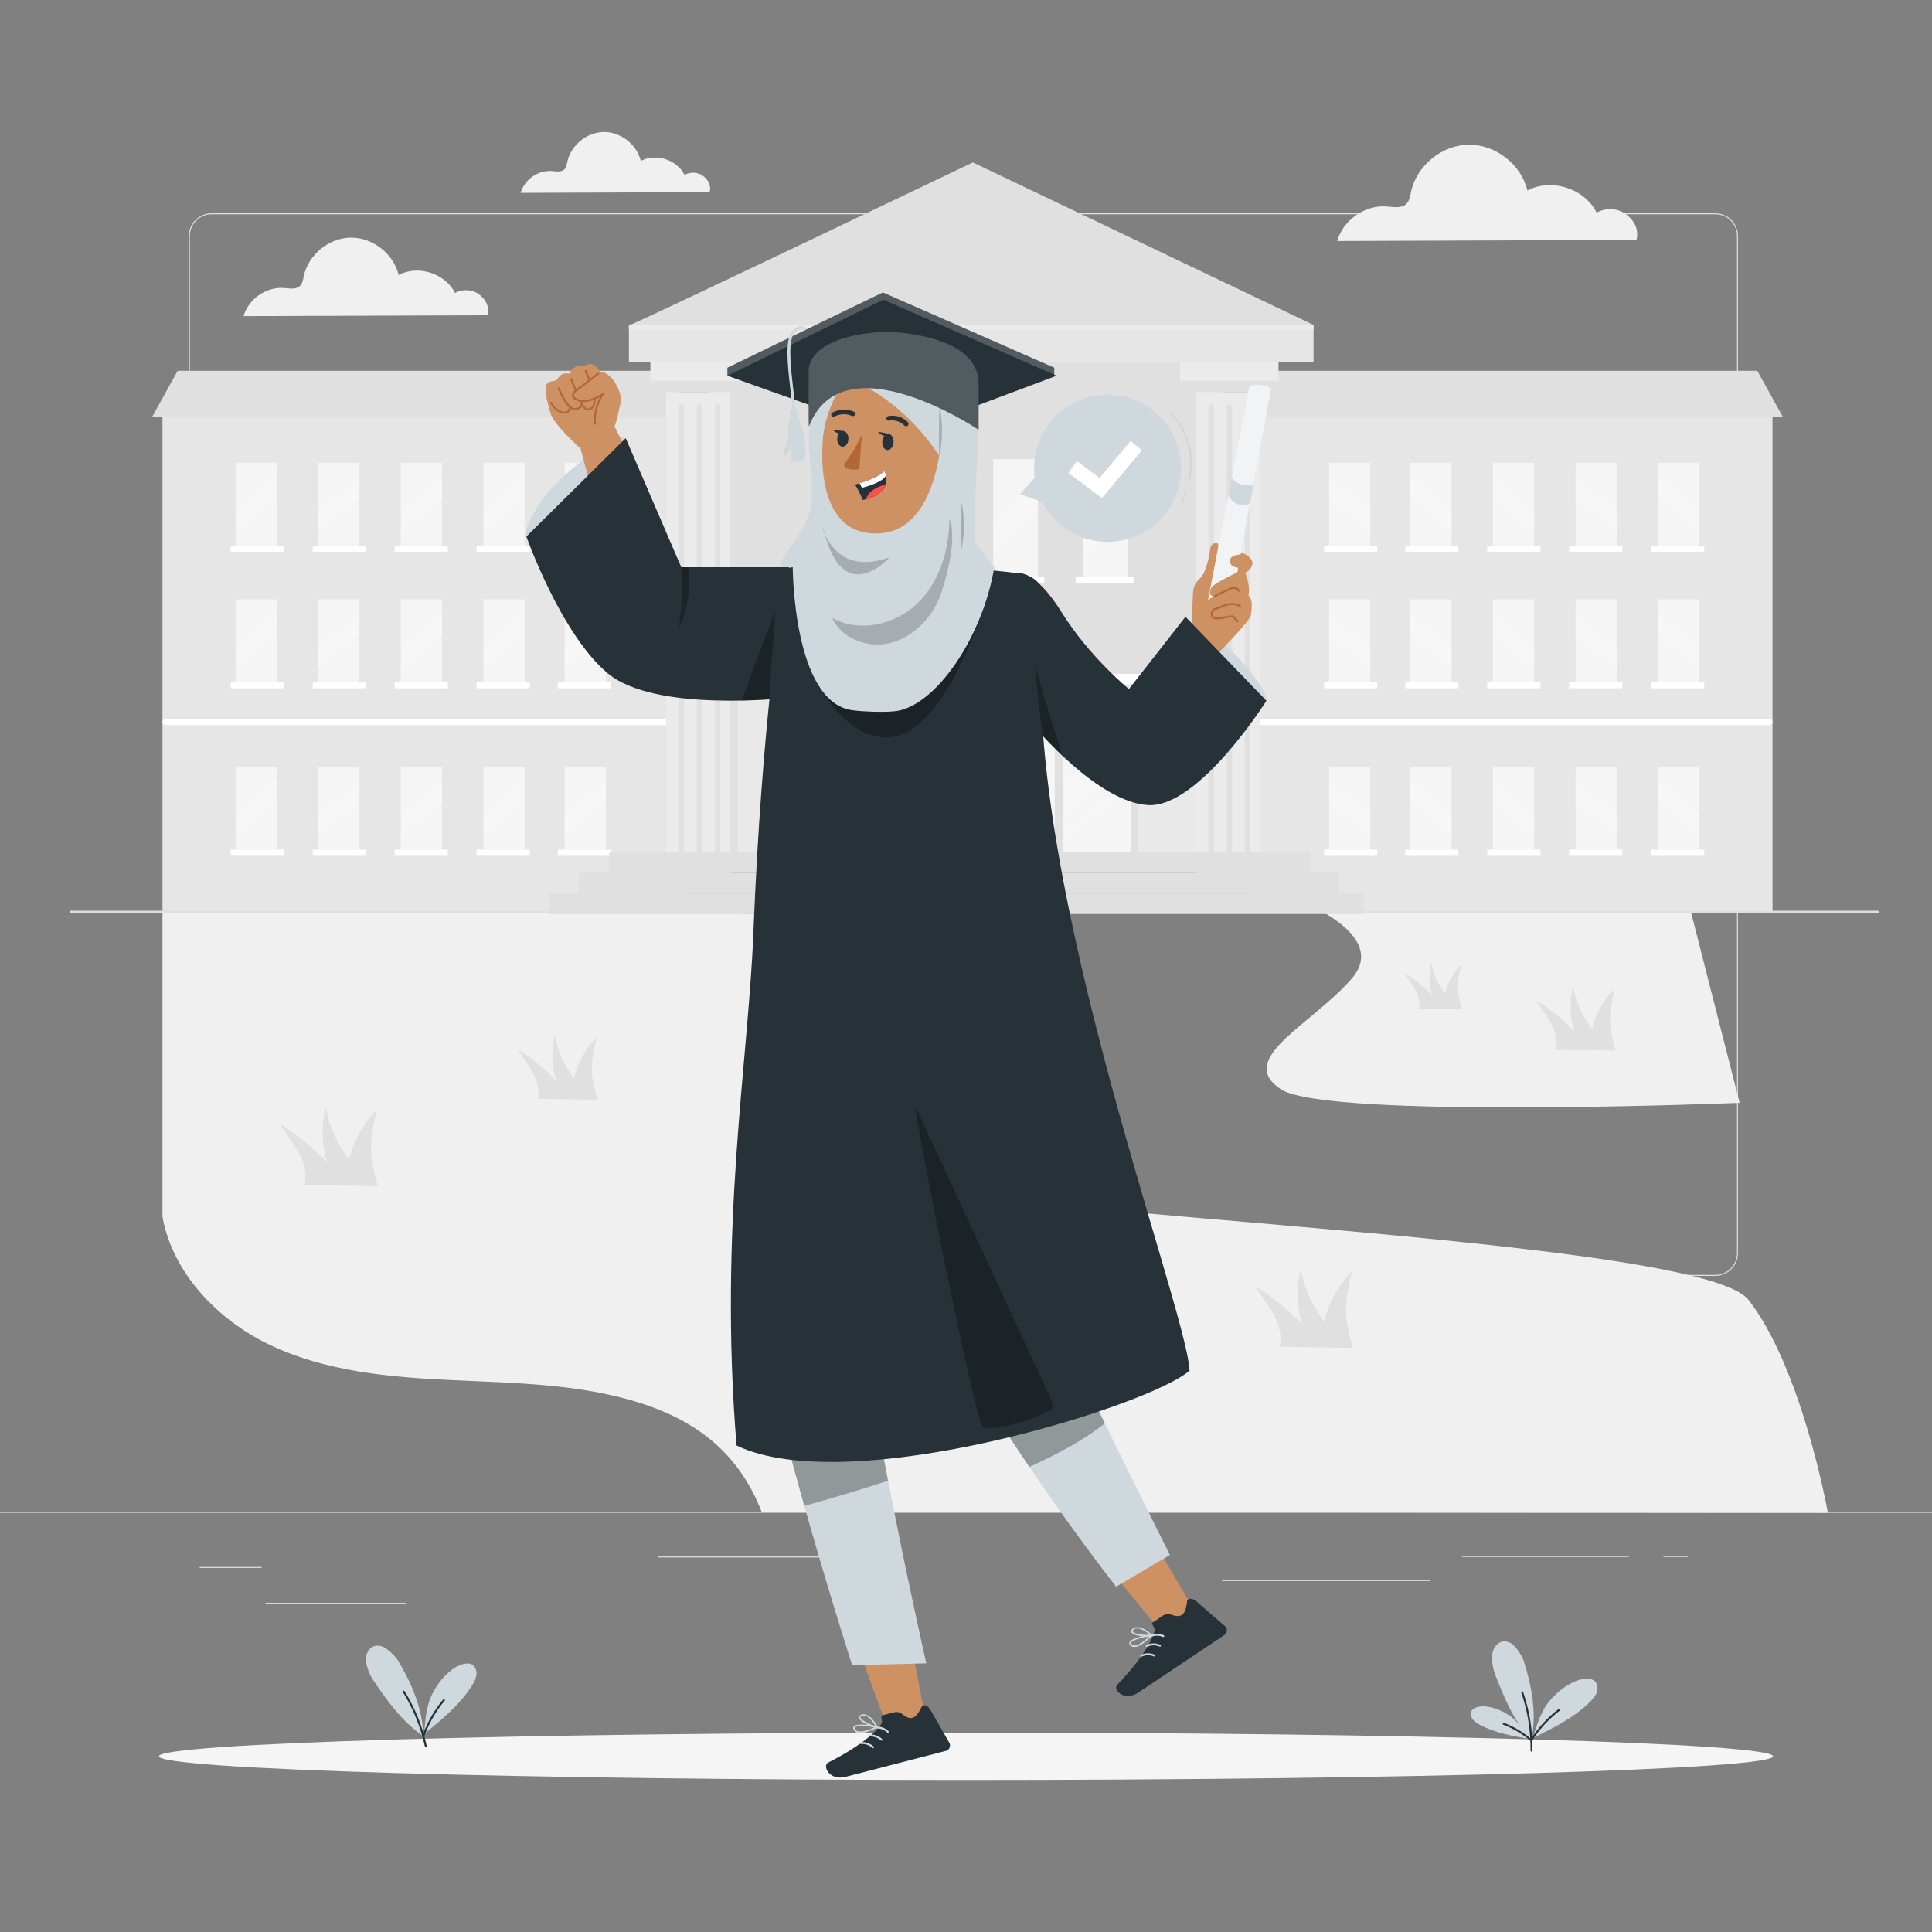 <svg xmlns="http://www.w3.org/2000/svg" viewBox="0 0 500 500"><rect x="0" y="0" width="500" height="500" fill="#808080" stroke="none"/><g id="freepik--background-complete--inject-31"><g><g><g><path d="M443.92,330.198h-180.746c-3.232,0-5.862-2.63-5.862-5.862V61.062c0-3.232,2.63-5.862,5.862-5.862h180.746c3.232,0,5.862,2.629,5.862,5.862V324.335c0,3.233-2.63,5.862-5.862,5.862ZM263.174,55.45c-3.095,0-5.612,2.518-5.612,5.612V324.335c0,3.095,2.518,5.612,5.612,5.612h180.746c3.095,0,5.612-2.517,5.612-5.612V61.062c0-3.094-2.518-5.612-5.612-5.612h-180.746Z" style="fill:#e0e0e0;"></path><path d="M235.493,330.198H54.746c-3.232,0-5.862-2.63-5.862-5.862V61.062c0-3.232,2.629-5.862,5.862-5.862H235.493c3.232,0,5.862,2.629,5.862,5.862V324.335c0,3.233-2.63,5.862-5.862,5.862ZM54.746,55.45c-3.094,0-5.612,2.518-5.612,5.612V324.335c0,3.095,2.518,5.612,5.612,5.612H235.493c3.095,0,5.612-2.517,5.612-5.612V61.062c0-3.094-2.518-5.612-5.612-5.612H54.746Z" style="fill:#e0e0e0;"></path></g><rect x="0" y="391.267" width="500" height=".25" style="fill:#e0e0e0;"></rect></g><rect x="51.672" y="405.531" width="16.06" height=".25" style="fill:#e0e0e0;"></rect><rect x="170.352" y="402.821" width="53.53" height=".25" style="fill:#e0e0e0;"></rect><rect x="68.732" y="414.821" width="36.25" height=".25" style="fill:#e0e0e0;"></rect><rect x="378.352" y="402.691" width="43.19" height=".25" style="fill:#e0e0e0;"></rect><rect x="430.452" y="402.691" width="6.33" height=".25" style="fill:#e0e0e0;"></rect><rect x="316.212" y="408.921" width="53.89" height=".25" style="fill:#e0e0e0;"></rect></g><path d="M333.926,232.123s26.414,9.19,15.823,21.237-30.151,20.771-18.211,28.562c11.94,7.792,118.683,3.492,118.683,3.492l-13.601-53.291h-102.694Z" style="fill:#f0f0f0;"></path><path d="M452.536,336.437c-13.601-17.513-228.491-22.556-241.115-34.798-12.624-12.242,32.715-43.251,32.488-56.913-.227-13.662-201.86-8.772-201.86-8.772v78.942c2.594,14.436,14.103,26.566,27.497,33.023,14.674,7.074,31.359,8.521,47.633,9.271,16.273,.75,32.831,.959,48.365,5.865,15.19,4.798,25.834,13.413,31.573,28.211l275.942,.25c-.317-1.726-6.922-37.567-20.523-55.08Z" style="fill:#f0f0f0;"></path><g><rect x="183.421" y="93.684" width="132.918" height="129.475" style="fill:#e0e0e0;"></rect><rect x="190.908" y="174.403" width="119.409" height="46.305" style="fill:#fff; opacity:.3;"></rect><rect x="192.056" y="174.403" width="117.475" height="2.675" style="fill:#fff;"></rect><g><rect x="323.022" y="107.898" width="135.705" height="128.056" transform="translate(781.749 343.852) rotate(180)" style="fill:#e6e6e6;"></rect><polygon points="324.988 107.898 461.405 107.898 454.791 95.96 324.988 95.96 324.988 107.898" style="fill:#e0e0e0;"></polygon><rect x="324.988" y="186.054" width="133.74" height="1.588" rx=".756" ry=".756" transform="translate(783.715 373.696) rotate(180)" style="fill:#fff;"></rect><g><g><rect x="429.144" y="119.76" width="10.663" height="21.497" transform="translate(868.952 261.017) rotate(180)" style="fill:#f5f5f5;"></rect><path d="M429.144,123.294l10.663,8.972s0,5.374,0,5.33-10.663-8.395-10.663-8.35,0-5.952,0-5.952Z" style="fill:#fff; opacity:.2;"></path></g><g><rect x="407.763" y="119.76" width="10.663" height="21.497" transform="translate(826.188 261.017) rotate(180)" style="fill:#f5f5f5;"></rect><path d="M407.763,123.294l10.663,8.972s0,5.374,0,5.33-10.663-8.395-10.663-8.35,0-5.952,0-5.952Z" style="fill:#fff; opacity:.2;"></path></g><g><rect x="386.381" y="119.76" width="10.663" height="21.497" transform="translate(783.424 261.017) rotate(180)" style="fill:#f5f5f5;"></rect><path d="M386.381,123.294l10.663,8.972s0,5.374,0,5.33-10.663-8.395-10.663-8.35,0-5.952,0-5.952Z" style="fill:#fff; opacity:.2;"></path></g><g><rect x="364.999" y="119.76" width="10.663" height="21.497" transform="translate(740.66 261.017) rotate(180)" style="fill:#f5f5f5;"></rect><path d="M364.999,123.294l10.663,8.972s0,5.374,0,5.33-10.663-8.395-10.663-8.35,0-5.952,0-5.952Z" style="fill:#fff; opacity:.2;"></path></g><rect x="427.291" y="141.217" width="13.756" height="1.577" transform="translate(868.338 284.011) rotate(180)" style="fill:#fff;"></rect><rect x="406.09" y="141.217" width="13.756" height="1.577" transform="translate(825.937 284.011) rotate(180)" style="fill:#fff;"></rect><rect x="384.89" y="141.217" width="13.756" height="1.577" transform="translate(783.536 284.011) rotate(180)" style="fill:#fff;"></rect><rect x="363.689" y="141.217" width="13.756" height="1.577" transform="translate(741.134 284.011) rotate(180)" style="fill:#fff;"></rect><g><rect x="343.978" y="119.76" width="10.663" height="21.497" transform="translate(698.619 261.017) rotate(180)" style="fill:#f5f5f5;"></rect><path d="M343.978,123.294l10.663,8.972s0,5.374,0,5.33-10.663-8.395-10.663-8.35,0-5.952,0-5.952Z" style="fill:#fff; opacity:.2;"></path></g><rect x="342.668" y="141.217" width="13.756" height="1.577" transform="translate(699.092 284.011) rotate(180)" style="fill:#fff;"></rect></g><g><g><rect x="429.144" y="155.1" width="10.663" height="21.497" transform="translate(868.952 331.696) rotate(180)" style="fill:#f5f5f5;"></rect><path d="M429.144,158.634l10.663,8.972s0,5.374,0,5.33-10.663-8.395-10.663-8.35,0-5.952,0-5.952Z" style="fill:#fff; opacity:.2;"></path></g><g><rect x="407.763" y="155.1" width="10.663" height="21.497" transform="translate(826.188 331.696) rotate(180)" style="fill:#f5f5f5;"></rect><path d="M407.763,158.634l10.663,8.972s0,5.374,0,5.33-10.663-8.395-10.663-8.35,0-5.952,0-5.952Z" style="fill:#fff; opacity:.2;"></path></g><g><rect x="386.381" y="155.1" width="10.663" height="21.497" transform="translate(783.424 331.696) rotate(180)" style="fill:#f5f5f5;"></rect><path d="M386.381,158.634l10.663,8.972s0,5.374,0,5.33-10.663-8.395-10.663-8.35,0-5.952,0-5.952Z" style="fill:#fff; opacity:.2;"></path></g><g><rect x="364.999" y="155.1" width="10.663" height="21.497" transform="translate(740.66 331.696) rotate(180)" style="fill:#f5f5f5;"></rect><path d="M364.999,158.634l10.663,8.972s0,5.374,0,5.33-10.663-8.395-10.663-8.35,0-5.952,0-5.952Z" style="fill:#fff; opacity:.2;"></path></g><rect x="427.291" y="176.556" width="13.756" height="1.577" transform="translate(868.338 354.69) rotate(180)" style="fill:#fff;"></rect><rect x="406.09" y="176.556" width="13.756" height="1.577" transform="translate(825.937 354.69) rotate(180)" style="fill:#fff;"></rect><rect x="384.89" y="176.556" width="13.756" height="1.577" transform="translate(783.536 354.69) rotate(180)" style="fill:#fff;"></rect><rect x="363.689" y="176.556" width="13.756" height="1.577" transform="translate(741.134 354.69) rotate(180)" style="fill:#fff;"></rect><g><rect x="343.978" y="155.1" width="10.663" height="21.497" transform="translate(698.619 331.696) rotate(180)" style="fill:#f5f5f5;"></rect><path d="M343.978,158.634l10.663,8.972s0,5.374,0,5.33-10.663-8.395-10.663-8.35,0-5.952,0-5.952Z" style="fill:#fff; opacity:.2;"></path></g><rect x="342.668" y="176.556" width="13.756" height="1.577" transform="translate(699.092 354.69) rotate(180)" style="fill:#fff;"></rect></g><g><g><rect x="429.144" y="198.436" width="10.663" height="21.497" transform="translate(868.952 418.37) rotate(180)" style="fill:#f5f5f5;"></rect><path d="M429.144,201.971l10.663,8.972s0,5.374,0,5.33-10.663-8.395-10.663-8.35,0-5.952,0-5.952Z" style="fill:#fff; opacity:.2;"></path></g><g><rect x="407.763" y="198.436" width="10.663" height="21.497" transform="translate(826.188 418.37) rotate(180)" style="fill:#f5f5f5;"></rect><path d="M407.763,201.971l10.663,8.972s0,5.374,0,5.33-10.663-8.395-10.663-8.35,0-5.952,0-5.952Z" style="fill:#fff; opacity:.2;"></path></g><g><rect x="386.381" y="198.436" width="10.663" height="21.497" transform="translate(783.424 418.37) rotate(180)" style="fill:#f5f5f5;"></rect><path d="M386.381,201.971l10.663,8.972s0,5.374,0,5.33-10.663-8.395-10.663-8.35,0-5.952,0-5.952Z" style="fill:#fff; opacity:.2;"></path></g><g><rect x="364.999" y="198.436" width="10.663" height="21.497" transform="translate(740.66 418.37) rotate(180)" style="fill:#f5f5f5;"></rect><path d="M364.999,201.971l10.663,8.972s0,5.374,0,5.33-10.663-8.395-10.663-8.35,0-5.952,0-5.952Z" style="fill:#fff; opacity:.2;"></path></g><rect x="427.291" y="219.893" width="13.756" height="1.577" transform="translate(868.338 441.364) rotate(180)" style="fill:#fff;"></rect><rect x="406.09" y="219.893" width="13.756" height="1.577" transform="translate(825.937 441.364) rotate(180)" style="fill:#fff;"></rect><rect x="384.89" y="219.893" width="13.756" height="1.577" transform="translate(783.536 441.364) rotate(180)" style="fill:#fff;"></rect><rect x="363.689" y="219.893" width="13.756" height="1.577" transform="translate(741.134 441.364) rotate(180)" style="fill:#fff;"></rect><g><rect x="343.978" y="198.436" width="10.663" height="21.497" transform="translate(698.619 418.37) rotate(180)" style="fill:#f5f5f5;"></rect><path d="M343.978,201.971l10.663,8.972s0,5.374,0,5.33-10.663-8.395-10.663-8.35,0-5.952,0-5.952Z" style="fill:#fff; opacity:.2;"></path></g><rect x="342.668" y="219.893" width="13.756" height="1.577" transform="translate(699.092 441.364) rotate(180)" style="fill:#fff;"></rect></g></g><g><rect x="42.049" y="107.898" width="135.706" height="128.056" style="fill:#e6e6e6;"></rect><polygon points="175.788 107.898 39.371 107.898 45.985 95.96 175.788 95.96 175.788 107.898" style="fill:#e0e0e0;"></polygon><rect x="42.049" y="186.054" width="133.74" height="1.588" rx=".756" ry=".756" style="fill:#fff;"></rect><g><g><rect x="60.969" y="119.76" width="10.663" height="21.497" style="fill:#f5f5f5;"></rect><path d="M71.632,123.294l-10.663,8.972s0,5.374,0,5.33,10.663-8.395,10.663-8.35,0-5.952,0-5.952Z" style="fill:#fff; opacity:.2;"></path></g><g><rect x="82.351" y="119.76" width="10.663" height="21.497" style="fill:#f5f5f5;"></rect><path d="M93.014,123.294l-10.663,8.972s0,5.374,0,5.33,10.663-8.395,10.663-8.35,0-5.952,0-5.952Z" style="fill:#fff; opacity:.2;"></path></g><g><rect x="103.733" y="119.76" width="10.663" height="21.497" style="fill:#f5f5f5;"></rect><path d="M114.395,123.294l-10.663,8.972s0,5.374,0,5.33,10.663-8.395,10.663-8.35,0-5.952,0-5.952Z" style="fill:#fff; opacity:.2;"></path></g><g><rect x="125.115" y="119.76" width="10.663" height="21.497" style="fill:#f5f5f5;"></rect><path d="M135.777,123.294l-10.663,8.972s0,5.374,0,5.33,10.663-8.395,10.663-8.35,0-5.952,0-5.952Z" style="fill:#fff; opacity:.2;"></path></g><rect x="59.729" y="141.217" width="13.756" height="1.577" style="fill:#fff;"></rect><rect x="80.929" y="141.217" width="13.756" height="1.577" style="fill:#fff;"></rect><rect x="102.13" y="141.217" width="13.756" height="1.577" style="fill:#fff;"></rect><rect x="123.331" y="141.217" width="13.756" height="1.577" style="fill:#fff;"></rect><g><rect x="146.135" y="119.76" width="10.663" height="21.497" style="fill:#f5f5f5;"></rect><path d="M156.798,123.294l-10.663,8.972s0,5.374,0,5.33,10.663-8.395,10.663-8.35,0-5.952,0-5.952Z" style="fill:#fff; opacity:.2;"></path></g><rect x="144.352" y="141.217" width="13.756" height="1.577" style="fill:#fff;"></rect></g><g><g><rect x="60.969" y="155.1" width="10.663" height="21.497" style="fill:#f5f5f5;"></rect><path d="M71.632,158.634l-10.663,8.972s0,5.374,0,5.33,10.663-8.395,10.663-8.35,0-5.952,0-5.952Z" style="fill:#fff; opacity:.2;"></path></g><g><rect x="82.351" y="155.1" width="10.663" height="21.497" style="fill:#f5f5f5;"></rect><path d="M93.014,158.634l-10.663,8.972s0,5.374,0,5.33,10.663-8.395,10.663-8.35,0-5.952,0-5.952Z" style="fill:#fff; opacity:.2;"></path></g><g><rect x="103.733" y="155.1" width="10.663" height="21.497" style="fill:#f5f5f5;"></rect><path d="M114.395,158.634l-10.663,8.972s0,5.374,0,5.33,10.663-8.395,10.663-8.35,0-5.952,0-5.952Z" style="fill:#fff; opacity:.2;"></path></g><g><rect x="125.115" y="155.1" width="10.663" height="21.497" style="fill:#f5f5f5;"></rect><path d="M135.777,158.634l-10.663,8.972s0,5.374,0,5.33,10.663-8.395,10.663-8.35,0-5.952,0-5.952Z" style="fill:#fff; opacity:.2;"></path></g><rect x="59.729" y="176.556" width="13.756" height="1.577" style="fill:#fff;"></rect><rect x="80.929" y="176.556" width="13.756" height="1.577" style="fill:#fff;"></rect><rect x="102.13" y="176.556" width="13.756" height="1.577" style="fill:#fff;"></rect><rect x="123.331" y="176.556" width="13.756" height="1.577" style="fill:#fff;"></rect><g><rect x="146.135" y="155.1" width="10.663" height="21.497" style="fill:#f5f5f5;"></rect><path d="M156.798,158.634l-10.663,8.972s0,5.374,0,5.33,10.663-8.395,10.663-8.35,0-5.952,0-5.952Z" style="fill:#fff; opacity:.2;"></path></g><rect x="144.352" y="176.556" width="13.756" height="1.577" style="fill:#fff;"></rect></g><g><g><rect x="60.969" y="198.436" width="10.663" height="21.497" style="fill:#f5f5f5;"></rect><path d="M71.632,201.971l-10.663,8.972s0,5.374,0,5.33,10.663-8.395,10.663-8.35,0-5.952,0-5.952Z" style="fill:#fff; opacity:.2;"></path></g><g><rect x="82.351" y="198.436" width="10.663" height="21.497" style="fill:#f5f5f5;"></rect><path d="M93.014,201.971l-10.663,8.972s0,5.374,0,5.33,10.663-8.395,10.663-8.35,0-5.952,0-5.952Z" style="fill:#fff; opacity:.2;"></path></g><g><rect x="103.733" y="198.436" width="10.663" height="21.497" style="fill:#f5f5f5;"></rect><path d="M114.395,201.971l-10.663,8.972s0,5.374,0,5.33,10.663-8.395,10.663-8.35,0-5.952,0-5.952Z" style="fill:#fff; opacity:.2;"></path></g><g><rect x="125.115" y="198.436" width="10.663" height="21.497" style="fill:#f5f5f5;"></rect><path d="M135.777,201.971l-10.663,8.972s0,5.374,0,5.33,10.663-8.395,10.663-8.35,0-5.952,0-5.952Z" style="fill:#fff; opacity:.2;"></path></g><rect x="59.729" y="219.893" width="13.756" height="1.577" style="fill:#fff;"></rect><rect x="80.929" y="219.893" width="13.756" height="1.577" style="fill:#fff;"></rect><rect x="102.13" y="219.893" width="13.756" height="1.577" style="fill:#fff;"></rect><rect x="123.331" y="219.893" width="13.756" height="1.577" style="fill:#fff;"></rect><g><rect x="146.135" y="198.436" width="10.663" height="21.497" style="fill:#f5f5f5;"></rect><path d="M156.798,201.971l-10.663,8.972s0,5.374,0,5.33,10.663-8.395,10.663-8.35,0-5.952,0-5.952Z" style="fill:#fff; opacity:.2;"></path></g><rect x="144.352" y="219.893" width="13.756" height="1.577" style="fill:#fff;"></rect></g></g><g><g><rect x="210.43" y="118.852" width="11.619" height="30.375" style="fill:#f5f5f5;"></rect><path d="M222.049,123.846l-11.619,12.677s0,7.594,0,7.531,11.619-11.861,11.619-11.799,0-8.41,0-8.41Z" style="fill:#fff; opacity:.2;"></path></g><g><rect x="233.729" y="118.852" width="11.619" height="30.375" style="fill:#f5f5f5;"></rect><path d="M245.348,123.846l-11.619,12.677s0,7.594,0,7.531,11.619-11.861,11.619-11.799,0-8.41,0-8.41Z" style="fill:#fff; opacity:.2;"></path></g><g><rect x="257.029" y="118.852" width="11.619" height="30.375" style="fill:#f5f5f5;"></rect><path d="M268.648,123.846l-11.619,12.677s0,7.594,0,7.531,11.619-11.861,11.619-11.799,0-8.41,0-8.41Z" style="fill:#fff; opacity:.2;"></path></g><g><rect x="280.328" y="118.852" width="11.619" height="30.375" style="fill:#f5f5f5;"></rect><path d="M291.947,123.846l-11.619,12.677s0,7.594,0,7.531,11.619-11.861,11.619-11.799,0-8.41,0-8.41Z" style="fill:#fff; opacity:.2;"></path></g><rect x="209.079" y="149.184" width="14.99" height="1.719" style="fill:#fff;"></rect><rect x="232.181" y="149.184" width="14.99" height="1.719" style="fill:#fff;"></rect><rect x="255.283" y="149.184" width="14.99" height="1.719" style="fill:#fff;"></rect><rect x="278.385" y="149.184" width="14.99" height="1.719" style="fill:#fff;"></rect></g><g><g><polygon points="305.456 98.542 305.456 93.684 330.876 93.684 330.876 98.542 326.076 101.47 309.531 101.47 305.456 98.542" style="fill:#ebebeb;"></polygon><rect x="309.531" y="101.47" width="16.545" height="124.486" style="fill:#ebebeb;"></rect></g><polygon points="305.456 98.542 330.876 98.542 326.076 101.47 309.531 101.47 305.456 98.542" style="fill:#e0e0e0;"></polygon><g><rect x="312.751" y="104.643" width="1.411" height="118.138" rx=".671" ry=".671" style="fill:#e0e0e0;"></rect><rect x="317.461" y="104.643" width="1.41" height="118.138" rx=".671" ry=".671" style="fill:#e0e0e0;"></rect><rect x="322.171" y="104.643" width="1.411" height="118.138" rx=".671" ry=".671" style="fill:#e0e0e0;"></rect></g></g><g><g><polygon points="168.318 98.542 168.318 93.684 193.738 93.684 193.738 98.542 188.938 101.47 172.393 101.47 168.318 98.542" style="fill:#ebebeb;"></polygon><rect x="172.393" y="101.47" width="16.545" height="124.486" style="fill:#ebebeb;"></rect></g><polygon points="168.318 98.542 193.738 98.542 188.938 101.47 172.393 101.47 168.318 98.542" style="fill:#e0e0e0;"></polygon><g><rect x="175.613" y="104.643" width="1.411" height="118.138" rx=".671" ry=".671" style="fill:#e0e0e0;"></rect><rect x="180.323" y="104.643" width="1.41" height="118.138" rx=".671" ry=".671" style="fill:#e0e0e0;"></rect><rect x="185.033" y="104.643" width="1.411" height="118.138" rx=".671" ry=".671" style="fill:#e0e0e0;"></rect></g></g><g><rect x="149.775" y="225.956" width="196.713" height="5.33" style="fill:#e0e0e0;"></rect><rect x="157.663" y="220.625" width="181.395" height="5.33" style="fill:#e0e0e0;"></rect><rect x="142.03" y="231.222" width="210.917" height="5.33" style="fill:#e0e0e0;"></rect></g><g><path d="M163.018,84.092c.87,0,88.753-42.056,88.753-42.056l88.173,42.056H163.018Z" style="fill:#e0e0e0;"></path><polygon points="339.944 93.684 164.786 93.684 162.764 93.684 162.764 84.092 339.944 84.092 339.944 93.684" style="fill:#e6e6e6;"></polygon><rect x="162.764" y="84.092" width="177.18" height="1.172" style="fill:#ebebeb;"></rect></g><g><rect x="210.929" y="184.476" width="83.544" height="36.134" style="fill:#e0e0e0;"></rect><rect x="213.218" y="186.636" width="16.82" height="33.973" style="fill:#f5f5f5;"></rect><rect x="275.11" y="186.636" width="17.478" height="33.973" style="fill:#f5f5f5;"></rect><rect x="232.277" y="186.636" width="19.077" height="33.973" style="fill:#f5f5f5;"></rect><rect x="253.901" y="186.636" width="19.078" height="33.973" style="fill:#f5f5f5;"></rect><path d="M230.039,189.923c0-.114-16.82,12.274-16.82,12.628v8.546l16.82-12.63v-8.544Z" style="fill:#fff; opacity:.2;"></path><polyline points="230.039 202.551 213.218 214.825 213.218 217.324 230.039 204.955 230.039 203.081" style="fill:#fff; opacity:.2;"></polyline><path d="M292.588,189.923c0-.114-17.478,12.274-17.478,12.628v8.546l17.478-12.63v-8.544Z" style="fill:#fff; opacity:.2;"></path><polyline points="292.588 202.551 275.11 214.825 275.11 217.324 292.588 204.955 292.588 203.081" style="fill:#fff; opacity:.2;"></polyline><polygon points="251.354 194.265 232.277 205.491 232.277 212.932 251.354 201.016 251.354 194.265" style="fill:#fff; opacity:.2;"></polygon><polygon points="272.979 199.123 253.901 211.315 253.901 218.756 272.979 206.84 272.979 199.123" style="fill:#fff; opacity:.2;"></polygon><rect x="248.402" y="201.928" width="2.952" height="9.169" style="fill:#e0e0e0;"></rect><rect x="253.913" y="201.928" width="2.952" height="9.169" style="fill:#e0e0e0;"></rect></g></g><rect x="18.155" y="235.704" width="468.03" height=".5" style="fill:#e0e0e0;"></rect><path d="M97.781,306.958c-2.134-7.733-2.42-10.266-.298-19.749-3.458,3.554-5.952,8.038-7.146,12.851-3.079-3.968-5.176-8.691-6.054-13.635-1.152,4.746-1.014,9.798,.395,14.474-3.615-3.858-7.749-7.228-12.257-9.99,3.718,5.686,7.689,9.89,6.392,15.777l18.968,.272Z" style="fill:#e0e0e0;"></path><path d="M350.112,348.837c-2.134-7.733-2.42-10.266-.298-19.749-3.458,3.554-5.951,8.038-7.146,12.851-3.079-3.968-5.176-8.691-6.054-13.635-1.152,4.746-1.014,9.798,.395,14.474-3.614-3.858-7.749-7.228-12.257-9.99,3.718,5.686,7.689,9.89,6.392,15.777l18.968,.272Z" style="fill:#e0e0e0;"></path><path d="M378.352,261.205c-1.258-4.558-1.426-6.051-.176-11.64-2.038,2.095-3.508,4.738-4.212,7.574-1.814-2.338-3.051-5.122-3.568-8.037-.679,2.797-.598,5.775,.233,8.531-2.13-2.274-4.567-4.26-7.224-5.888,2.191,3.352,4.532,5.829,3.767,9.299l11.18,.16Z" style="fill:#e0e0e0;"></path><path d="M418.104,271.909c-1.742-6.31-1.975-8.378-.243-16.116-2.822,2.9-4.857,6.559-5.832,10.487-2.512-3.238-4.224-7.092-4.941-11.127-.94,3.873-.828,7.996,.323,11.811-2.95-3.148-6.324-5.898-10.002-8.152,3.034,4.64,6.275,8.071,5.216,12.875l15.479,.222Z" style="fill:#e0e0e0;"></path><path d="M154.601,284.608c-1.742-6.313-1.975-8.382-.243-16.123-2.823,2.902-4.859,6.562-5.834,10.492-2.513-3.239-4.226-7.095-4.943-11.132-.941,3.875-.828,8,.323,11.817-2.951-3.15-6.327-5.901-10.007-8.156,3.035,4.643,6.277,8.074,5.218,12.881l15.486,.222Z" style="fill:#e0e0e0;"></path><path d="M124.012,76.208c-1.762-1.331-4.332-1.482-6.238-.366-2.529-5.111-9.577-7.366-14.603-4.673-1.311-5.507-6.737-9.74-12.398-9.672-5.661,.068-10.983,4.43-12.162,9.967-.187,.88-.311,1.844-.941,2.487-1.022,1.044-2.729,.694-4.187,.58-4.584-.358-9.197,2.861-10.444,7.287l63.131-.23c.553-2.137-.399-4.049-2.16-5.38Z" style="fill:#f0f0f0;"></path><path d="M420.868,55.491c-2.161-1.633-5.315-1.818-7.652-.449-3.103-6.27-11.749-9.037-17.915-5.733-1.609-6.756-8.265-11.949-15.21-11.866-6.945,.084-13.474,5.435-14.92,12.228-.23,1.08-.382,2.262-1.154,3.051-1.254,1.281-3.348,.851-5.136,.712-5.624-.439-11.283,3.51-12.813,8.94l77.451-.282c.678-2.622-.489-4.967-2.65-6.6Z" style="fill:#f0f0f0;"></path><path d="M181.989,45.561c-1.365-1.031-3.357-1.148-4.833-.283-1.959-3.96-7.42-5.707-11.314-3.621-1.016-4.267-5.22-7.546-9.606-7.494-4.386,.053-8.51,3.433-9.423,7.723-.145,.682-.241,1.429-.729,1.927-.792,.809-2.115,.538-3.244,.45-3.552-.277-7.126,2.217-8.092,5.646l48.913-.178c.428-1.656-.309-3.137-1.674-4.168Z" style="fill:#f0f0f0;"></path></g><g id="freepik--Shadow--inject-31"><path d="M458.875,454.526c0,3.387-93.517,6.132-208.875,6.132s-208.875-2.745-208.875-6.132,93.516-6.132,208.875-6.132,208.875,2.746,208.875,6.132Z" style="fill:#f5f5f5;"></path></g><g id="freepik--Plants--inject-31"><g><path d="M103.051,429.801c-.623-1.046-2.01-2.332-2.982-3.065-.972-.733-2.306-1.098-3.432-.637-1.438,.589-2.101,2.353-1.901,3.894,.201,1.541,.936,3.489,1.812,4.772,3.74,5.477,7.203,10.489,12.976,14.564,0-6.802-3.02-13.727-6.473-19.529Z" style="fill:#CFD8DC;"></path><path d="M122.096,430.744c-1.292-.707-3.694,.295-4.873,1.178-2.337,1.751-3.76,3.585-5.184,6.134-1.809,3.237-2.018,7.782-2.248,10.668,4.572-3.711,9.228-7.517,12.359-12.504,.546-.87,1.053-1.805,1.152-2.828,.098-1.023-.305-2.155-1.206-2.648Z" style="fill:#CFD8DC;"></path><path d="M110.207,452.207c-.115,0-.219-.08-.244-.197-1.084-5.009-3.003-9.756-5.704-14.108-.073-.117-.037-.271,.081-.345,.119-.072,.272-.035,.344,.081,2.731,4.401,4.672,9.201,5.768,14.267,.029,.135-.056,.268-.191,.297-.018,.004-.036,.006-.053,.006Z" style="fill:#263238;"></path><path d="M109.604,449.414c-.028,0-.057-.005-.085-.015-.129-.048-.197-.19-.149-.32,1.226-3.381,3.015-6.494,5.317-9.255,.088-.106,.247-.12,.352-.032,.106,.089,.12,.246,.032,.353-2.265,2.716-4.025,5.779-5.231,9.104-.037,.102-.133,.165-.235,.165Z" style="fill:#263238;"></path></g><g><path d="M394.348,429.868c-.372-1.159-1.436-2.724-2.219-3.656s-2.001-1.587-3.202-1.39c-1.533,.251-2.575,1.822-2.726,3.369-.15,1.547,.129,3.61,.696,5.057,2.417,6.176,4.667,11.837,9.379,17.104,1.525-6.629,.136-14.055-1.928-20.483Z" style="fill:#CFD8DC;"></path><path d="M412.697,435.058c-1.1-.979-3.666-.541-5.013,.056-2.67,1.182-4.468,2.65-6.428,4.815-2.488,2.748-3.712,7.131-4.583,9.892,5.288-2.591,10.679-5.255,14.848-9.414,.728-.726,1.432-1.523,1.757-2.498,.325-.975,.186-2.168-.581-2.851Z" style="fill:#CFD8DC;"></path><path d="M396.354,453.314h-.003c-.139-.002-.249-.115-.247-.253,.066-5.124-.739-10.181-2.395-15.028-.045-.131,.024-.273,.155-.317,.137-.047,.273,.026,.317,.155,1.674,4.902,2.489,10.016,2.422,15.196-.002,.138-.113,.247-.25,.247Z" style="fill:#263238;"></path><path d="M396.393,450.458c-.047,0-.094-.013-.136-.04-.116-.075-.149-.229-.074-.346,1.952-3.02,4.395-5.653,7.257-7.826,.108-.082,.268-.062,.351,.048,.083,.11,.062,.267-.048,.351-2.816,2.138-5.219,4.729-7.14,7.699-.048,.074-.128,.114-.21,.114Z" style="fill:#263238;"></path><g><path d="M380.886,442.674c.594-.955,2.569-1.188,3.684-1.042,2.211,.289,3.846,.976,5.749,2.139,2.416,1.476,4.259,4.422,5.494,6.257-4.433-.756-8.958-1.543-12.91-3.689-.69-.374-1.378-.807-1.826-1.45-.449-.644-.605-1.548-.19-2.214Z" style="fill:#CFD8DC;"></path><path d="M396.102,450.5c-.058,0-.116-.02-.163-.061-2.043-1.757-4.356-3.132-6.875-4.088-.129-.049-.194-.193-.145-.322,.048-.129,.192-.196,.322-.145,2.573,.977,4.936,2.381,7.023,4.176,.104,.09,.116,.248,.026,.353-.05,.058-.119,.087-.189,.087Z" style="fill:#263238;"></path></g></g></g><g id="freepik--Speech_Bubble--inject-31"><g><g><path d="M295.615,137.981c9.269-4.96,12.762-16.494,7.802-25.763-4.96-9.269-16.494-12.762-25.763-7.802-7.155,3.829-10.848,11.576-9.887,19.174l-3.753,4.313,5.703,1.99c.048,.094,.084,.192,.135,.286,4.959,9.269,16.494,12.762,25.763,7.802Z" style="fill:#CFD8DC;"></path><path d="M307.733,124.566c-.02,0-.04-.002-.061-.007-.134-.034-.216-.169-.182-.303,1.474-5.899-.274-12.565-4.454-16.983-.095-.101-.091-.259,.01-.354,.102-.095,.26-.09,.354,.01,4.294,4.539,6.09,11.387,4.575,17.448-.028,.114-.13,.189-.242,.189Z" style="fill:#CFD8DC;"></path><path d="M305.914,129.91c-.048,0-.096-.013-.138-.042-.115-.076-.147-.231-.071-.346,.499-.756,.843-1.627,.997-2.519,.022-.136,.154-.227,.288-.204,.137,.023,.228,.153,.204,.289-.165,.959-.535,1.896-1.071,2.709-.048,.073-.128,.112-.209,.112Z" style="fill:#CFD8DC;"></path></g><polygon points="285.177 128.888 276.453 122.391 278.72 119.347 284.57 123.703 292.607 114.114 295.516 116.553 285.177 128.888" style="fill:#fff;"></polygon></g></g><g id="freepik--Character--inject-31"><g><g><polygon points="188.258 97.239 188.258 95.165 228.486 75.69 272.831 95.165 272.831 97.239 188.258 97.239" style="fill:#263238;"></polygon><polygon points="188.258 97.239 188.258 95.165 228.486 75.69 272.831 95.165 272.831 97.239 188.258 97.239" style="fill:#fff; opacity:.2;"></polygon><path d="M188.258,97.239s44.025,15.819,44.254,15.523,40.929-15.523,40.929-15.523l-44.827-19.675-40.356,19.675Z" style="fill:#263238;"></path><path d="M205.06,106.207c-.061-1.535-.293-3.552-.539-5.688-.697-6.063-1.487-12.935,.696-15.074,.477-.467,1.536-1.216,2.457-1.062,.325,.054,.775,.246,1.079,.853l-.671,.336c-.176-.353-.388-.425-.532-.449-.584-.108-1.417,.474-1.809,.858-1.92,1.881-1.119,8.852-.475,14.452,.247,2.15,.48,4.182,.542,5.744l-.749,.03Z" style="fill:#CFD8DC;"></path><path d="M206.721,107.06c-.086,.65-.683,1.108-1.334,1.022-.65-.086-1.108-.683-1.022-1.334,.086-.65,.683-1.108,1.334-1.022,.65,.086,1.108,.683,1.022,1.334Z" style="fill:#CFD8DC;"></path><path d="M205.317,107.075c-1.089,1.068-1.276,2.738-1.296,4.263-.02,1.525,.041,3.143-.724,4.463-.223,.385-.519,.753-.57,1.195-.051,.442,.304,.966,.738,.869,.597-.869,1.016-1.861,1.224-2.895,.097,1.425,.04,2.86-.169,4.273,.659,.183,1.335,.367,2.018,.316,.682-.051,1.385-.385,1.689-.998,.169-.341,.202-.733,.22-1.113,.176-3.714-.743-7.473-2.613-10.687" style="fill:#CFD8DC;"></path></g><path d="M146.413,122.76c7.371-6.419,14.259-10.576,15.384-9.283,1.126,1.292-2.105,8.201-9.641,15.464-7.038,6.783-14.803,11.202-15.929,9.909-1.126-1.292,2.814-9.67,10.185-16.09Z" style="fill:#CFD8DC;"></path><g><g><path d="M155.32,96.297c3.324-.165,5.957,6.212,5.344,7.919-.515,1.432-.959,5.46-2.09,7.031-1.13,1.571-8.339,4.851-8.339,4.851,0,0-6.891-6.195-7.724-9.004-.834-2.809-1.844-6.513-1.001-7.656,.843-1.142,1.843-.55,2.524-1.103,.681-.553,.899-2.036,3.258-1.619,0,0,1.594-2.958,3.722-1.848,1.819-1.239,3.11-.621,4.306,1.429" style="fill:#ce9163;"></path><path d="M152.229,106.232c-.084,0-.168-.008-.252-.023-.478-.089-.912-.422-1.327-1.016-.562-.806-.931-1.715-1.287-2.595l-1.764-4.355c-.052-.128,.01-.273,.138-.326,.126-.051,.273,.01,.326,.138l1.764,4.355c.345,.854,.703,1.737,1.233,2.497,.335,.481,.666,.747,1.009,.811,.505,.094,1.003-.267,1.237-.673,.233-.403,.324-.917,.288-1.617-.137-2.592-1.263-5.103-2.257-7.318-.057-.126,0-.274,.125-.331,.125-.059,.274,0,.331,.125,.962,2.144,2.159,4.812,2.3,7.497,.042,.801-.071,1.402-.354,1.893-.333,.578-.929,.938-1.51,.938Z" style="fill:#b26836;"></path><path d="M148.804,106.142c-.204,0-.4-.031-.578-.099-.832-.316-1.414-1.033-1.873-1.691-.814-1.169-1.48-2.437-1.979-3.768-.049-.129,.017-.273,.146-.322,.13-.049,.273,.017,.322,.146,.484,1.292,1.131,2.523,1.921,3.658,.416,.597,.936,1.242,1.641,1.51,.624,.24,1.688-.197,1.961-.802,.057-.126,.207-.181,.331-.125,.126,.057,.182,.205,.125,.331-.306,.678-1.216,1.163-2.016,1.163Z" style="fill:#b26836;"></path><path d="M146.12,107.064c-.348,0-.724-.079-1.123-.237-1.155-.457-2.098-1.373-2.588-2.513-.055-.126,.004-.274,.131-.328,.125-.056,.274,.003,.328,.131,.438,1.018,1.282,1.836,2.313,2.245,.493,.195,.929,.249,1.3,.162,.34-.08,.778-.739,.857-1.173,.025-.136,.155-.223,.291-.201,.136,.025,.226,.155,.201,.291-.1,.545-.631,1.428-1.235,1.57-.151,.036-.31,.054-.475,.054Z" style="fill:#b26836;"></path><polygon points="150.235 116.098 155.324 134.948 168.298 128.709 159.076 110.45 150.235 116.098" style="fill:#ce9163;"></polygon></g><path d="M155.082,96.515c-.219,.131-6.812,5.171-6.812,5.171,0,0-.705,2.085,2.573,1.91,3.278-.175,4.983-1.486,4.983-1.486,0,0-3.716,6.907-1.399,8.612,2.317,1.705,4.065-1.618,4.065-1.618,0,0,1.705-6.863,1.661-6.732" style="fill:#ce9163;"></path><path d="M153.982,109.934c-.126,0-.235-.096-.248-.225-.186-1.812,.143-4.491,1.528-6.953-1.327,.744-3.821,1.853-5.792,1.04-.909-.374-1.395-.849-1.446-1.41-.08-.882,.977-1.573,1.022-1.602l5.645-4.293c.11-.083,.267-.062,.351,.048,.083,.11,.062,.267-.048,.351l-5.661,4.305c-.252,.164-.855,.666-.811,1.148,.042,.45,.642,.788,1.138,.993,2.512,1.033,6.202-1.534,6.239-1.559,.099-.07,.234-.06,.32,.027,.086,.085,.098,.22,.029,.32-1.794,2.583-2.208,5.674-2.017,7.536,.014,.137-.085,.26-.223,.274h-.026Z" style="fill:#b26836;"></path></g><g><polygon points="239.464 444.424 229.137 445.745 221.087 423.723 234.705 419.791 239.464 444.424" style="fill:#ce9163;"></polygon><path d="M228.14,443.989l3.277-.848c.741-.192,1.524,.006,2.117,.49,2.558,2.092,3.725,.749,5.153-2.21,1.267-.49,2.007,.918,2.218,1.294l4.756,8.277c.405,.689,.175,1.576-.514,1.982-.122,.072-.255,.126-.393,.159-3.979,1.03-5.862,1.517-10.815,2.799l-15.147,3.92c-4.129,1.069-6.062-2.871-4.461-3.697,7.211-3.669,12.044-7.322,13.833-10.158,.337-.503-.188-.678-.024-2.008Z" style="fill:#263238;"></path><path d="M224.04,448.29c1.028-.292,2.023-.691,2.968-1.19,.086-.058,.108-.175,.049-.261-.032-.046-.082-.076-.138-.081-.518-.106-5.111-.96-5.949,.033-.16,.175-.206,.426-.118,.647,.115,.423,.424,.767,.833,.926,.773,.227,1.598,.202,2.355-.073Zm2.262-1.27c-1.151,.537-3.319,1.418-4.43,.964-.29-.127-.512-.373-.609-.676-.044-.091-.027-.2,.043-.274,.464-.542,3.101-.323,4.995-.014Z" style="fill:#CFD8DC;"></path><path d="M226.968,447.121c.045,.002,.09-.01,.128-.033,.042-.062,.044-.143,.004-.206-.044-.171-2.051-3.955-4.231-3.117-.537,.219-.628,.528-.591,.758,.138,1.106,3.239,2.46,4.602,2.655l.088-.057Zm-3.791-3.094c1.423-.368,2.855,1.772,3.377,2.641-1.52-.36-3.827-1.555-3.878-2.238-.014-.054-.053-.203,.354-.354l.147-.049Z" style="fill:#CFD8DC;"></path><path d="M229.767,448.429c-.062,0-.123-.022-.171-.068-.807-.76-1.95-1.134-3.046-1.006-.139,.011-.262-.082-.277-.219-.017-.137,.082-.262,.219-.277,1.247-.148,2.535,.279,3.447,1.139,.101,.095,.105,.253,.011,.353-.049,.053-.116,.079-.182,.079Z" style="fill:#CFD8DC;"></path><path d="M228.127,450.488c-.062,0-.123-.022-.171-.068-.807-.76-1.952-1.133-3.046-1.006-.136,.013-.262-.082-.277-.219-.017-.137,.082-.262,.219-.277,1.248-.15,2.535,.278,3.448,1.139,.101,.095,.105,.253,.011,.353-.049,.053-.116,.079-.182,.079Z" style="fill:#CFD8DC;"></path><path d="M225.926,452.434c-.062,0-.123-.022-.171-.068-.807-.76-1.95-1.136-3.046-1.007-.14,.01-.261-.082-.277-.219-.017-.137,.082-.262,.219-.277,1.249-.147,2.536,.278,3.447,1.14,.101,.095,.105,.253,.011,.354-.049,.052-.116,.078-.182,.078Z" style="fill:#CFD8DC;"></path></g><g><polygon points="308.986 416.673 299.672 421.326 284.809 403.191 296.369 394.987 308.986 416.673" style="fill:#ce9163;"></polygon><path d="M298.152,419.997l2.814-1.881c.637-.426,1.441-.497,2.161-.235,3.104,1.131,3.764-.522,4.136-3.785,1.035-.881,2.197,.205,2.52,.49l7.219,6.245c.61,.517,.685,1.43,.169,2.04-.092,.108-.199,.203-.319,.28-3.417,2.285-5.034,3.366-9.287,6.209l-13.007,8.696c-3.545,2.371-6.669-.711-5.43-2.018,5.597-5.842,8.956-10.885,9.708-14.152,.153-.586-.401-.578-.685-1.888Z" style="fill:#263238;"></path><path d="M295.7,425.409c.874-.615,1.681-1.32,2.409-2.102,.062-.083,.044-.201-.039-.263-.045-.033-.103-.045-.157-.031-.524,.071-5.141,.779-5.605,1.994-.094,.218-.054,.47,.102,.649,.248,.362,.653,.584,1.092,.599,.804-.04,1.575-.337,2.199-.846Zm1.717-1.945c-.909,.887-2.666,2.434-3.864,2.371-.316-.025-.607-.184-.798-.437-.072-.072-.091-.18-.049-.273,.26-.665,2.821-1.328,4.711-1.661Z" style="fill:#CFD8DC;"></path><path d="M298.078,423.341c.043-.013,.081-.039,.11-.074,.02-.073-.006-.149-.064-.196-.098-.147-3.24-3.057-5.022-1.547-.435,.384-.419,.705-.308,.91,.495,.998,3.869,1.254,5.22,.989l.064-.083Zm-4.599-1.67c1.222-.817,3.28,.731,4.059,1.38-1.554,.162-4.125-.206-4.399-.834-.031-.046-.117-.175,.217-.451l.122-.095Z" style="fill:#CFD8DC;"></path><path d="M297.65,423.725c-.093,0-.182-.052-.225-.141-.061-.124-.009-.273,.115-.334,1.127-.551,2.483-.574,3.63-.062,.126,.057,.183,.204,.127,.33-.057,.127-.204,.182-.33,.127-1.015-.452-2.212-.432-3.208,.055-.035,.018-.072,.025-.109,.025Z" style="fill:#CFD8DC;"></path><path d="M296.781,426.21c-.093,0-.182-.052-.225-.141-.061-.124-.009-.273,.115-.334,1.127-.55,2.484-.575,3.63-.062,.126,.057,.183,.204,.127,.33-.057,.128-.203,.183-.33,.127-1.011-.451-2.211-.432-3.208,.055-.035,.018-.072,.025-.109,.025Z" style="fill:#CFD8DC;"></path><path d="M295.346,428.771c-.093,0-.182-.052-.225-.141-.061-.124-.009-.273,.115-.334,1.127-.551,2.483-.573,3.63-.062,.126,.057,.183,.204,.127,.33-.057,.127-.204,.182-.33,.127-1.014-.452-2.212-.432-3.208,.055-.035,.018-.072,.025-.109,.025Z" style="fill:#CFD8DC;"></path></g><g><path d="M209.354,217.38s-20.834,65.81-14.681,113.955c4.115,32.233,25.869,99.622,25.869,99.622l19.181-.485s-15.539-68.457-17.142-95.184c-2.747-45.709,19.89-117.982,19.89-117.982l-33.116,.075Z" style="fill:#CFD8DC;"></path><path d="M219.175,217.492s2.921,71.888,18.945,112.339c12.928,32.681,50.731,80.801,50.731,80.801l13.925-8.197s-26.369-52.752-36.189-74.556c-24.091-53.453,2.387-90.522-12.12-110.636l-35.291,.249Z" style="fill:#CFD8DC;"></path><path d="M202.679,369.51c1.753,6.812,3.617,13.674,5.457,20.225,5.42-1.504,13.127-3.729,21.68-6.526-1.454-7.558-2.859-15.278-4.052-22.512l-23.084,8.814Z" style="opacity:.3;"></path><path d="M277.792,351.574l-23.502,9.207c3.729,6.564,7.965,12.618,12.103,18.863,7.956-3.63,14.339-7.146,19.535-11.273l-8.137-16.797Z" style="opacity:.3;"></path></g><g><path d="M201.548,152.167c.498,10.401-4.268,31.747-6.6,89.834-1.313,32.703-8.942,75.66-4.33,132.099,29.316,14.035,107.242-10.362,117.234-19.392-.862-17.225-46.217-134.739-37.369-197.914,.565-4.004-2.021-7.796-6.558-8.382-3.83-.499-8.607-.998-13.427-1.247-7.759-.488-15.547-.488-23.306,0-5.823,.486-18.074-1.077-22.399-.366-3.721,.508-3.283,2.047-3.245,5.37Z" style="fill:#263238;"></path><path d="M210.536,175.018s8.879,18.847,21.768,15.409c12.889-3.437,22.047-32.589,22.047-32.589l-43.815,17.18Z" style="opacity:.3;"></path><path d="M236.954,286.397c-.441,1.962,15.265,80.582,17.337,82.726,2.072,2.143,19.284-3.486,18.402-5.448s-35.739-77.277-35.739-77.277Z" style="opacity:.3;"></path></g><g><g><path d="M228.056,98.63s-9.535,17.182-9.986,22.526c-3.65,3.108-6.244-3.193-6.107-11.638,.112-6.912,3.717-14.371,9.69-17.057,8.391-3.773,6.403,6.168,6.403,6.168Z" style="fill:#CFD8DC;"></path><g><g><path d="M229.848,148.301c1.598-1.595,1.216-3.514,.913-5.835-.21-1.785-.786-3.64-1.472-5.446l2.383-2.59,12.394-11.633c-.591,8.046-1.576,21.866,4.563,26.468l-25.908,16.47,2.396-15.762s2.388-.358,4.732-1.672Z" style="fill:#ce9163;"></path><path d="M230.834,143.157c3.359-1.833,7.09-5.088,6.798-8.972-.134-1.636-.429-3.192-.783-4.195l-7,8.601c.496,1.445,.663,2.395,.986,4.567Z" style="opacity:.2;"></path><path d="M247.92,109.975c-1.571,12.244-1.977,17.446-8.55,23.657-9.887,9.343-24.439,5.552-26.523-6.717-1.876-11.042,1.008-29.21,13.256-33.935,12.066-4.655,23.388,4.751,21.817,16.995Z" style="fill:#ce9163;"></path><path d="M231.259,114.291c-.01,1.153-.672,2.131-1.479,2.186-.806,.055-1.452-.835-1.443-1.987,.01-1.153,.672-2.132,1.478-2.186,.806-.055,1.452,.835,1.443,1.987Z" style="fill:#263238;"></path><path d="M219.57,113.395c.054,1.115-.55,2.103-1.349,2.206-.8,.103-1.492-.719-1.546-1.835-.054-1.115,.55-2.103,1.349-2.206,.8-.103,1.492,.718,1.546,1.834Z" style="fill:#263238;"></path><path d="M234.529,110.334c-.157,.01-.314-.043-.43-.16-1.811-1.839-3.97-1.322-3.995-1.316-.32,.077-.631-.116-.689-.441-.056-.325,.16-.654,.484-.736,.113-.028,2.822-.679,5.069,1.604,.224,.228,.211,.612-.029,.858-.116,.118-.263,.183-.411,.192Z" style="fill:#263238;"></path><path d="M215.49,107.819c-.142-.047-.263-.144-.331-.283-.141-.287-.003-.64,.306-.789,3.101-1.496,5.517-.199,5.619-.142,.287,.159,.371,.515,.188,.796-.182,.281-.562,.381-.849,.224-.094-.052-1.984-1.031-4.449,.159-.159,.077-.334,.085-.484,.035Z" style="fill:#263238;"></path><path d="M251.274,120.122c-1.542,2.467-3.958,3.964-6.139,4.427-3.281,.698-4.771-4.591-3.543-7.809,1.106-2.896,4.371-4.722,7.513-3.968,3.095,.743,3.933,4.529,2.169,7.349Z" style="fill:#ce9163;"></path><path d="M223.067,112.441s-2.089,4.529-4.361,7.317c-.397,.487-.189,1.227,.392,1.465,1.497,.613,3.29,.173,3.29,.173l.678-8.955Z" style="fill:#b26836;"></path></g><path d="M230.061,112.264l-2.85-.533s1.64,2.029,2.85,.533Z" style="fill:#263238;"></path><path d="M218.437,111.575l-2.876-.363c1.4,1.535,2.515,.868,2.876,.363Z" style="fill:#263238;"></path></g><path d="M245.872,121.448c-.113,0-.216-.077-.243-.192-.032-.134,.051-.269,.186-.301,1.784-.424,2.589-1.342,2.951-2.036,.401-.77,.371-1.477,.224-1.847-.299-.75-1.252-1.35-2.143-1.008-.129,.049-.273-.015-.323-.144-.049-.129,.015-.273,.144-.323,1.178-.452,2.393,.301,2.786,1.29,.195,.491,.233,1.344-.245,2.263-.41,.787-1.311,1.823-3.279,2.292-.019,.005-.039,.007-.058,.007Z" style="opacity:.2;"></path></g><path d="M221.26,125.408c.922,1.355,2.052,3.994,2.052,3.994,.257-.059,.515-.118,.769-.191,3.473-.892,4.79-2.453,5.196-3.913,.219-.8,.156-1.576,.024-2.189-.145-.71-.41-1.183-.41-1.183-1.559,1.573-4.733,2.653-6.452,3.159-.718,.219-1.179,.322-1.179,.322Z" style="fill:#263238;"></path><path d="M222.439,125.086l.635,1.162c3.269-.848,5.457-1.883,6.227-3.138-.145-.71-.41-1.183-.41-1.183-1.559,1.573-4.733,2.653-6.452,3.159Z" style="fill:#fff;"></path><path d="M224.081,129.212c3.473-.892,4.79-2.453,5.196-3.913-1.172,.349-2.546,.901-3.66,1.754-.855,.649-1.297,1.426-1.536,2.159Z" style="fill:#fb504e;"></path><path d="M216.502,96.626c2.599-5.403,13.187-10.423,25.361-5.206,10.998,4.697,9.452,35.603,4.009,29.778-1.48-1.584-2.728-3.155-3.779-4.667-6.317-9.086-15.14-16.138-25.551-19.89l-.04-.014Z" style="fill:#CFD8DC;"></path><path d="M257.32,146.834s-5.135-5.849-5.135-7.755c0-15.703,1.906-29.159,.394-37.406-1.821-9.933-19.613-19.092-35.865-8.658-.755,.485-8.628,9.832-7.223,24.48,.383,3.994,.534,7.925,.551,11.53,.047,9.815-14.057,19.028-4.884,17.771,0,0,.083,34.796,15.307,36.992,2.685,.387,9.315,.671,11.979,.157,10.044-1.938,21.807-18.991,24.877-37.111Zm-30.108-8.779c-17.991,.601-14.059-26.368-14.059-26.368,.359-1.282,.44-15.013,13.791-16.641,6.305-.769,10.404,2.794,12.974,6.768,3.071,4.749,4.076,10.528,3.15,16.107-1.3,7.832-5.054,19.774-15.856,20.134Z" style="fill:#CFD8DC;"></path><g style="opacity:.2;"><path d="M243.766,152.941c-1.895,5.964-6.471,11.272-12.421,13.209-5.95,1.937-13.433-.502-15.942-6.235,6.978,3.949,16.355,1.775,22.092-3.827,5.736-5.602,8.192-13.918,8.206-21.936,0,0,2.607,4.498-1.934,18.79Z"></path></g><path d="M212.789,136.573c.416,.59,3.332,12.653,17.407,7.693,0,0-12.073,13.572-16.99-7.103" style="opacity:.2;"></path><path d="M243.068,117.921c-.119,.435,0-12.349,0-12.349,.697,1.212,1.191,8.008,0,12.349Z" style="opacity:.2;"></path><path d="M248.739,142.433c-.119,.435,0-12.349,0-12.349,.697,1.212,1.191,8.008,0,12.349Z" style="opacity:.2;"></path></g><g><path d="M319.075,168.828c5.855,5.855,9.619,11.584,8.407,12.796-1.212,1.212-6.941-2.552-12.796-8.407s-9.619-11.584-8.407-12.796c1.212-1.212,6.941,2.552,12.796,8.407Z" style="fill:#CFD8DC;"></path><path d="M315.253,141.784s.337-1.422-.606-1.224c-.943,.199-1.34,.348-1.539,2.135-.198,1.787-1.142,5.212-2.085,6.453-.943,1.241-2.134,1.589-2.283,4.368-.149,2.78-.248,7.446-.248,7.446l.347,3.177s6.751,4.765,6.751,4.617,7.942-7.992,8.141-9.581c.199-1.588,.596-4.021-.645-5.063,0,0,.397-1.489-.149-3.723s-.745-2.035-.745-2.035c0,0,2.676-1.638,1.76-3.326-.916-1.688-2.81-1.978-2.81-1.978l-5.889-1.266Z" style="fill:#ce9163;"></path><g><path d="M323.318,99.824l-10.916,56.788,6.01,1.227,10.548-57.156s-1.717-1.717-5.642-.858Z" style="fill:#CFD8DC;"></path><path d="M323.318,99.824l-10.916,56.788,6.01,1.227,10.548-57.156s-1.717-1.717-5.642-.858Z" style="fill:#fff; opacity:.7;"></path><path d="M317.855,128.246s1.995,3.752,5.645,2.024l.855-4.633s-4.803,.367-5.557-2.297l-.943,4.907Z" style="fill:#CFD8DC;"></path></g><path d="M321.964,143.394c-.017,.094-4.101-.11-3.649,2.087,.452,2.196,4.586,1.292,4.586,1.292" style="fill:#ce9163;"></path><path d="M322.192,148.353s-.356-.644-1.325-.45-6.9,3.343-7.3,4.037c-.4,.694-.775,1.873,0,2.229l.678,.194s-2.422,1.001-2.39,2.003c.032,1.001,1.163,1.841,2.681,1.131,0,0-1.324,.711-.904,1.809,.42,1.098,.969,1.195,2.067,.775,1.098-.42,3.391-.614,3.391-.614l1.421,1.356" style="fill:#ce9163;"></path><path d="M314.336,154.52c-.093,0-.183-.052-.226-.142-.06-.125-.007-.274,.118-.333l3.483-1.665c.472-.226,1.007-.481,1.597-.493,.576,.005,1.288,.278,1.5,.941,.042,.132-.03,.272-.162,.314-.129,.041-.272-.031-.314-.162-.127-.4-.604-.581-1.014-.594-.482,.009-.965,.24-1.392,.444l-3.483,1.665c-.034,.017-.071,.024-.107,.024Z" style="fill:#b26836;"></path><path d="M320.256,161.072c-.07,0-.14-.029-.189-.087l-1.078-1.254-1.932,.258c-.269,.087-3.005,.897-3.569-.39-.453-1.033,.187-1.848,.588-2.135,.027-.02,.059-.033,.092-.041,.605-.134,1.203-.381,1.78-.62,.78-.323,1.587-.657,2.457-.738,.928-.085,1.872,.129,2.669,.605,.119,.071,.157,.225,.087,.343-.071,.119-.227,.156-.343,.087-.707-.422-1.552-.61-2.366-.537-.795,.073-1.532,.378-2.312,.702-.58,.24-1.181,.489-1.809,.634-.158,.13-.742,.686-.386,1.499,.327,.748,2.329,.315,3.005,.105l2.107-.285c.08-.015,.167,.021,.223,.084l1.166,1.356c.09,.105,.078,.263-.026,.353-.047,.041-.105,.061-.163,.061Z" style="fill:#b26836;"></path><path d="M263.025,148.347s4.541-1.454,11.729,10.115c7.188,11.569,17.412,19.869,17.412,19.869l14.63-18.705,20.954,21.73s-17.437,27.653-30.55,27.009c-13.114-.644-29.526-20.392-29.526-20.392l-4.649-39.626Z" style="fill:#263238;"></path><path d="M269.991,190.582c-.672-1.787-2.33-20.961-2.33-19.559s7.297,24.575,7.297,24.575l-4.968-5.016Z" style="opacity:.3;"></path></g><g><path d="M161.93,113.402l14.383,33.395s16.992-.005,27.873,0l-1.426,33.884s-33.3,3.677-45.44-6.397c-12.14-10.073-21.092-35.435-21.092-35.435l25.702-25.447Z" style="fill:#263238;"></path><polygon points="199.057 180.993 200.631 158.036 191.901 181.336 199.057 180.993" style="opacity:.3;"></polygon><path d="M176.313,146.797s.651,8.024-.696,15.898c0,0,3.73-6.724,2.59-15.899h-1.894Z" style="opacity:.3;"></path></g><path d="M209.375,110.314c-.175,.454-.081-13.997-.081-13.997,0,0-1.49-9.128,19.342-10.468,0,0,23.876-.079,24.63,12.875v12.489s-35.144-23.606-43.891-.898Z" style="fill:#263238;"></path><path d="M209.375,110.314c-.175,.454-.081-13.997-.081-13.997,0,0-1.49-9.128,19.342-10.468,0,0,23.876-.079,24.63,12.875v12.489s-35.144-23.606-43.891-.898Z" style="fill:#fff; opacity:.2;"></path></g></g></svg>
